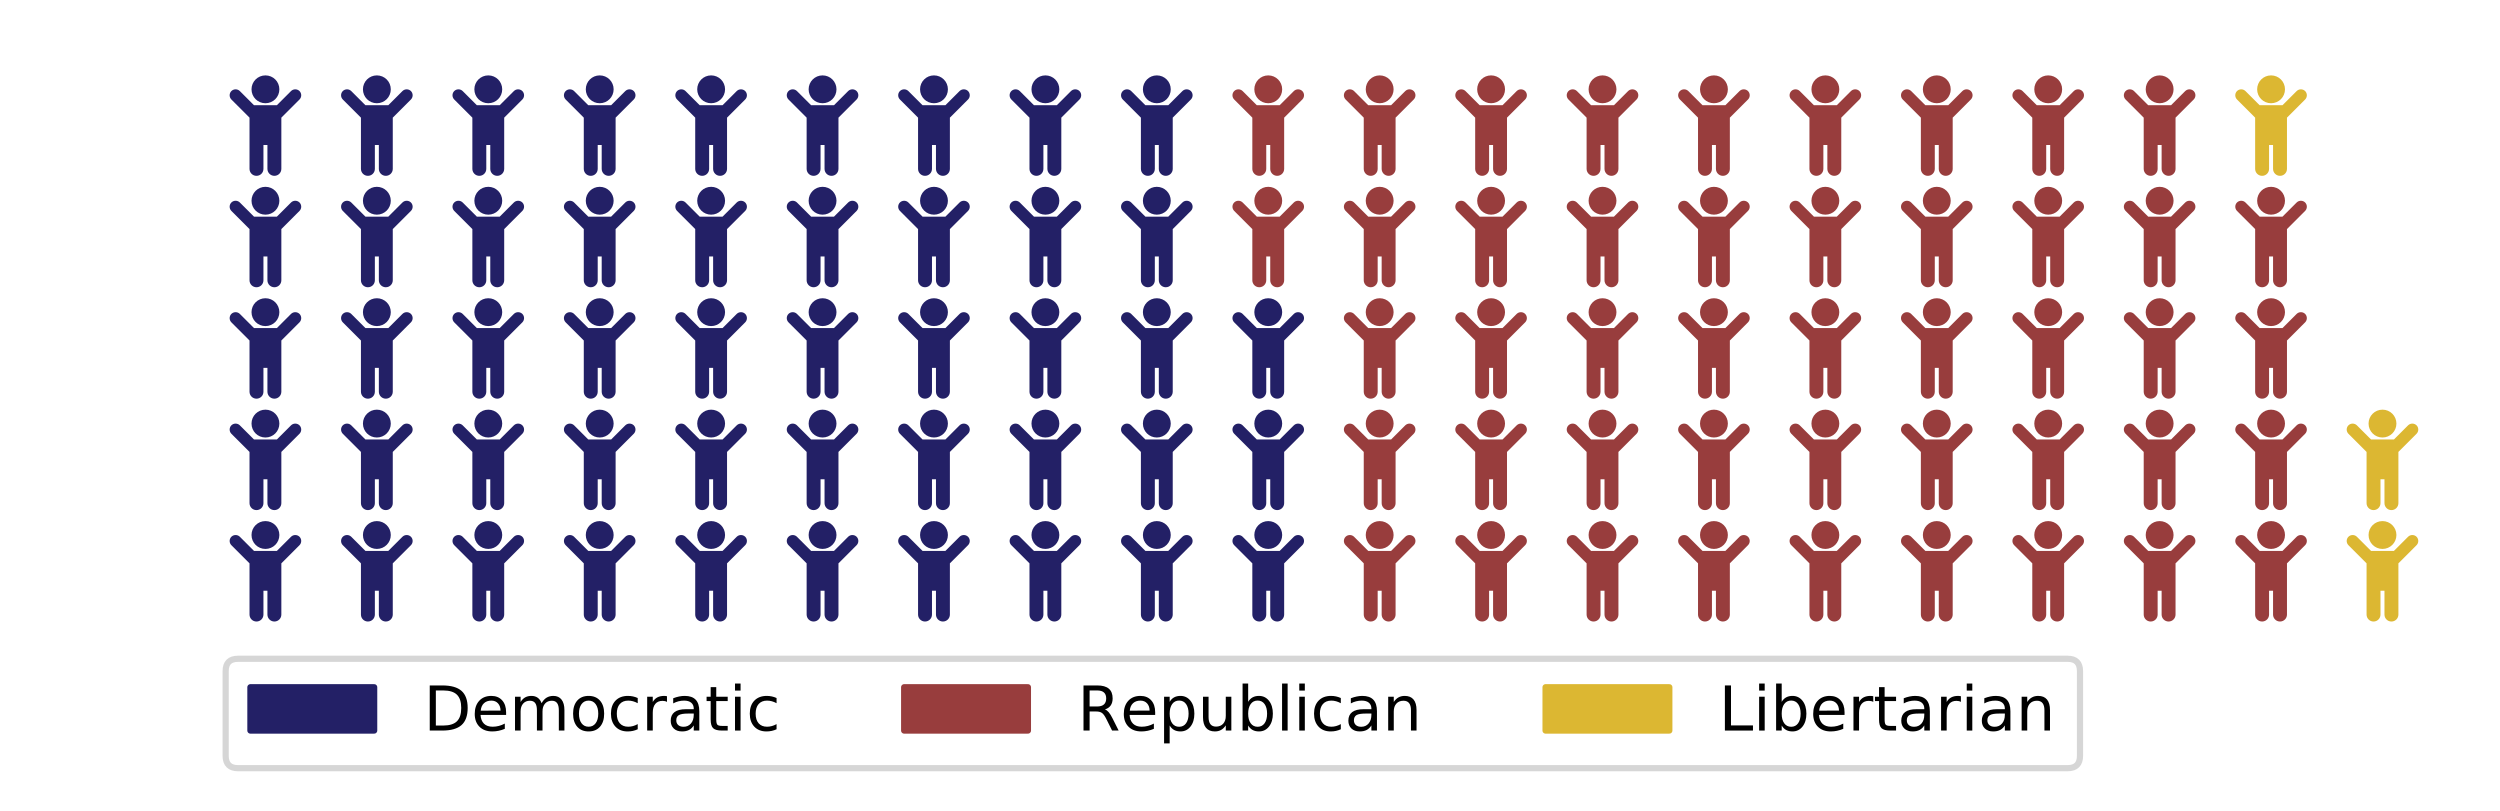 <?xml version="1.0" encoding="utf-8" standalone="no"?>
<!DOCTYPE svg PUBLIC "-//W3C//DTD SVG 1.1//EN"
  "http://www.w3.org/Graphics/SVG/1.1/DTD/svg11.dtd">
<!-- Created with matplotlib (http://matplotlib.org/) -->
<svg height="131pt" version="1.1" viewBox="0 0 404 131" width="404pt" xmlns="http://www.w3.org/2000/svg" xmlns:xlink="http://www.w3.org/1999/xlink">
 <defs>
  <style type="text/css">
*{stroke-linecap:butt;stroke-linejoin:round;}
  </style>
 </defs>
 <g id="figure_1">
  <g id="patch_1">
   <path d="M 0 131.337 
L 404.286 131.337 
L 404.286 0 
L 0 0 
z
" style="fill:#ffffff;"/>
  </g>
  <g id="axes_1">
   <g id="text_1">
    <!--  -->
    <defs>
     <path d="M 66.297 55.141 
C 68.359 57.25 68.359 60.609 66.297 62.719 
C 64.172 64.781 60.828 64.781 58.703 62.719 
L 45.984 50 
L 25.453 50 
L 12.719 62.719 
C 10.609 64.781 7.25 64.781 5.141 62.719 
C 3.062 60.609 3.062 57.25 5.141 55.141 
L 21.422 38.844 
L 21.422 -7.141 
C 21.422 -10.609 24.219 -13.391 27.672 -13.391 
C 31.141 -13.391 33.922 -10.609 33.922 -7.141 
L 33.922 14.281 
L 37.5 14.281 
L 37.5 -7.141 
C 37.5 -10.609 40.297 -13.391 43.75 -13.391 
C 47.203 -13.391 50 -10.609 50 -7.141 
L 50 38.844 
z
M 48.219 64.281 
C 48.219 71.203 42.641 76.781 35.719 76.781 
C 28.797 76.781 23.219 71.203 23.219 64.281 
C 23.219 57.359 28.797 51.781 35.719 51.781 
C 42.641 51.781 48.219 57.359 48.219 64.281 
z
" id="FontAwesome-f1ae"/>
    </defs>
    <g style="fill:#232066;" transform="translate(36.466 98.028)scale(0.18 -0.18)">
     <use xlink:href="#FontAwesome-f1ae"/>
    </g>
   </g>
   <g id="text_2">
    <!--  -->
    <g style="fill:#232066;" transform="translate(36.466 80.022)scale(0.18 -0.18)">
     <use xlink:href="#FontAwesome-f1ae"/>
    </g>
   </g>
   <g id="text_3">
    <!--  -->
    <g style="fill:#232066;" transform="translate(36.466 62.016)scale(0.18 -0.18)">
     <use xlink:href="#FontAwesome-f1ae"/>
    </g>
   </g>
   <g id="text_4">
    <!--  -->
    <g style="fill:#232066;" transform="translate(36.466 44.01)scale(0.18 -0.18)">
     <use xlink:href="#FontAwesome-f1ae"/>
    </g>
   </g>
   <g id="text_5">
    <!--  -->
    <g style="fill:#232066;" transform="translate(36.466 26.004)scale(0.18 -0.18)">
     <use xlink:href="#FontAwesome-f1ae"/>
    </g>
   </g>
   <g id="text_6">
    <!--  -->
    <g style="fill:#232066;" transform="translate(54.472 98.028)scale(0.18 -0.18)">
     <use xlink:href="#FontAwesome-f1ae"/>
    </g>
   </g>
   <g id="text_7">
    <!--  -->
    <g style="fill:#232066;" transform="translate(54.472 80.022)scale(0.18 -0.18)">
     <use xlink:href="#FontAwesome-f1ae"/>
    </g>
   </g>
   <g id="text_8">
    <!--  -->
    <g style="fill:#232066;" transform="translate(54.472 62.016)scale(0.18 -0.18)">
     <use xlink:href="#FontAwesome-f1ae"/>
    </g>
   </g>
   <g id="text_9">
    <!--  -->
    <g style="fill:#232066;" transform="translate(54.472 44.01)scale(0.18 -0.18)">
     <use xlink:href="#FontAwesome-f1ae"/>
    </g>
   </g>
   <g id="text_10">
    <!--  -->
    <g style="fill:#232066;" transform="translate(54.472 26.004)scale(0.18 -0.18)">
     <use xlink:href="#FontAwesome-f1ae"/>
    </g>
   </g>
   <g id="text_11">
    <!--  -->
    <g style="fill:#232066;" transform="translate(72.478 98.028)scale(0.18 -0.18)">
     <use xlink:href="#FontAwesome-f1ae"/>
    </g>
   </g>
   <g id="text_12">
    <!--  -->
    <g style="fill:#232066;" transform="translate(72.478 80.022)scale(0.18 -0.18)">
     <use xlink:href="#FontAwesome-f1ae"/>
    </g>
   </g>
   <g id="text_13">
    <!--  -->
    <g style="fill:#232066;" transform="translate(72.478 62.016)scale(0.18 -0.18)">
     <use xlink:href="#FontAwesome-f1ae"/>
    </g>
   </g>
   <g id="text_14">
    <!--  -->
    <g style="fill:#232066;" transform="translate(72.478 44.01)scale(0.18 -0.18)">
     <use xlink:href="#FontAwesome-f1ae"/>
    </g>
   </g>
   <g id="text_15">
    <!--  -->
    <g style="fill:#232066;" transform="translate(72.478 26.004)scale(0.18 -0.18)">
     <use xlink:href="#FontAwesome-f1ae"/>
    </g>
   </g>
   <g id="text_16">
    <!--  -->
    <g style="fill:#232066;" transform="translate(90.484 98.028)scale(0.18 -0.18)">
     <use xlink:href="#FontAwesome-f1ae"/>
    </g>
   </g>
   <g id="text_17">
    <!--  -->
    <g style="fill:#232066;" transform="translate(90.484 80.022)scale(0.18 -0.18)">
     <use xlink:href="#FontAwesome-f1ae"/>
    </g>
   </g>
   <g id="text_18">
    <!--  -->
    <g style="fill:#232066;" transform="translate(90.484 62.016)scale(0.18 -0.18)">
     <use xlink:href="#FontAwesome-f1ae"/>
    </g>
   </g>
   <g id="text_19">
    <!--  -->
    <g style="fill:#232066;" transform="translate(90.484 44.01)scale(0.18 -0.18)">
     <use xlink:href="#FontAwesome-f1ae"/>
    </g>
   </g>
   <g id="text_20">
    <!--  -->
    <g style="fill:#232066;" transform="translate(90.484 26.004)scale(0.18 -0.18)">
     <use xlink:href="#FontAwesome-f1ae"/>
    </g>
   </g>
   <g id="text_21">
    <!--  -->
    <g style="fill:#232066;" transform="translate(108.49 98.028)scale(0.18 -0.18)">
     <use xlink:href="#FontAwesome-f1ae"/>
    </g>
   </g>
   <g id="text_22">
    <!--  -->
    <g style="fill:#232066;" transform="translate(108.49 80.022)scale(0.18 -0.18)">
     <use xlink:href="#FontAwesome-f1ae"/>
    </g>
   </g>
   <g id="text_23">
    <!--  -->
    <g style="fill:#232066;" transform="translate(108.49 62.016)scale(0.18 -0.18)">
     <use xlink:href="#FontAwesome-f1ae"/>
    </g>
   </g>
   <g id="text_24">
    <!--  -->
    <g style="fill:#232066;" transform="translate(108.49 44.01)scale(0.18 -0.18)">
     <use xlink:href="#FontAwesome-f1ae"/>
    </g>
   </g>
   <g id="text_25">
    <!--  -->
    <g style="fill:#232066;" transform="translate(108.49 26.004)scale(0.18 -0.18)">
     <use xlink:href="#FontAwesome-f1ae"/>
    </g>
   </g>
   <g id="text_26">
    <!--  -->
    <g style="fill:#232066;" transform="translate(126.496 98.028)scale(0.18 -0.18)">
     <use xlink:href="#FontAwesome-f1ae"/>
    </g>
   </g>
   <g id="text_27">
    <!--  -->
    <g style="fill:#232066;" transform="translate(126.496 80.022)scale(0.18 -0.18)">
     <use xlink:href="#FontAwesome-f1ae"/>
    </g>
   </g>
   <g id="text_28">
    <!--  -->
    <g style="fill:#232066;" transform="translate(126.496 62.016)scale(0.18 -0.18)">
     <use xlink:href="#FontAwesome-f1ae"/>
    </g>
   </g>
   <g id="text_29">
    <!--  -->
    <g style="fill:#232066;" transform="translate(126.496 44.01)scale(0.18 -0.18)">
     <use xlink:href="#FontAwesome-f1ae"/>
    </g>
   </g>
   <g id="text_30">
    <!--  -->
    <g style="fill:#232066;" transform="translate(126.496 26.004)scale(0.18 -0.18)">
     <use xlink:href="#FontAwesome-f1ae"/>
    </g>
   </g>
   <g id="text_31">
    <!--  -->
    <g style="fill:#232066;" transform="translate(144.502 98.028)scale(0.18 -0.18)">
     <use xlink:href="#FontAwesome-f1ae"/>
    </g>
   </g>
   <g id="text_32">
    <!--  -->
    <g style="fill:#232066;" transform="translate(144.502 80.022)scale(0.18 -0.18)">
     <use xlink:href="#FontAwesome-f1ae"/>
    </g>
   </g>
   <g id="text_33">
    <!--  -->
    <g style="fill:#232066;" transform="translate(144.502 62.016)scale(0.18 -0.18)">
     <use xlink:href="#FontAwesome-f1ae"/>
    </g>
   </g>
   <g id="text_34">
    <!--  -->
    <g style="fill:#232066;" transform="translate(144.502 44.01)scale(0.18 -0.18)">
     <use xlink:href="#FontAwesome-f1ae"/>
    </g>
   </g>
   <g id="text_35">
    <!--  -->
    <g style="fill:#232066;" transform="translate(144.502 26.004)scale(0.18 -0.18)">
     <use xlink:href="#FontAwesome-f1ae"/>
    </g>
   </g>
   <g id="text_36">
    <!--  -->
    <g style="fill:#232066;" transform="translate(162.508 98.028)scale(0.18 -0.18)">
     <use xlink:href="#FontAwesome-f1ae"/>
    </g>
   </g>
   <g id="text_37">
    <!--  -->
    <g style="fill:#232066;" transform="translate(162.508 80.022)scale(0.18 -0.18)">
     <use xlink:href="#FontAwesome-f1ae"/>
    </g>
   </g>
   <g id="text_38">
    <!--  -->
    <g style="fill:#232066;" transform="translate(162.508 62.016)scale(0.18 -0.18)">
     <use xlink:href="#FontAwesome-f1ae"/>
    </g>
   </g>
   <g id="text_39">
    <!--  -->
    <g style="fill:#232066;" transform="translate(162.508 44.01)scale(0.18 -0.18)">
     <use xlink:href="#FontAwesome-f1ae"/>
    </g>
   </g>
   <g id="text_40">
    <!--  -->
    <g style="fill:#232066;" transform="translate(162.508 26.004)scale(0.18 -0.18)">
     <use xlink:href="#FontAwesome-f1ae"/>
    </g>
   </g>
   <g id="text_41">
    <!--  -->
    <g style="fill:#232066;" transform="translate(180.514 98.028)scale(0.18 -0.18)">
     <use xlink:href="#FontAwesome-f1ae"/>
    </g>
   </g>
   <g id="text_42">
    <!--  -->
    <g style="fill:#232066;" transform="translate(180.514 80.022)scale(0.18 -0.18)">
     <use xlink:href="#FontAwesome-f1ae"/>
    </g>
   </g>
   <g id="text_43">
    <!--  -->
    <g style="fill:#232066;" transform="translate(180.514 62.016)scale(0.18 -0.18)">
     <use xlink:href="#FontAwesome-f1ae"/>
    </g>
   </g>
   <g id="text_44">
    <!--  -->
    <g style="fill:#232066;" transform="translate(180.514 44.01)scale(0.18 -0.18)">
     <use xlink:href="#FontAwesome-f1ae"/>
    </g>
   </g>
   <g id="text_45">
    <!--  -->
    <g style="fill:#232066;" transform="translate(180.514 26.004)scale(0.18 -0.18)">
     <use xlink:href="#FontAwesome-f1ae"/>
    </g>
   </g>
   <g id="text_46">
    <!--  -->
    <g style="fill:#232066;" transform="translate(198.52 98.028)scale(0.18 -0.18)">
     <use xlink:href="#FontAwesome-f1ae"/>
    </g>
   </g>
   <g id="text_47">
    <!--  -->
    <g style="fill:#232066;" transform="translate(198.52 80.022)scale(0.18 -0.18)">
     <use xlink:href="#FontAwesome-f1ae"/>
    </g>
   </g>
   <g id="text_48">
    <!--  -->
    <g style="fill:#232066;" transform="translate(198.52 62.016)scale(0.18 -0.18)">
     <use xlink:href="#FontAwesome-f1ae"/>
    </g>
   </g>
   <g id="text_49">
    <!--  -->
    <g style="fill:#983d3d;" transform="translate(198.52 44.01)scale(0.18 -0.18)">
     <use xlink:href="#FontAwesome-f1ae"/>
    </g>
   </g>
   <g id="text_50">
    <!--  -->
    <g style="fill:#983d3d;" transform="translate(198.52 26.004)scale(0.18 -0.18)">
     <use xlink:href="#FontAwesome-f1ae"/>
    </g>
   </g>
   <g id="text_51">
    <!--  -->
    <g style="fill:#983d3d;" transform="translate(216.526 98.028)scale(0.18 -0.18)">
     <use xlink:href="#FontAwesome-f1ae"/>
    </g>
   </g>
   <g id="text_52">
    <!--  -->
    <g style="fill:#983d3d;" transform="translate(216.526 80.022)scale(0.18 -0.18)">
     <use xlink:href="#FontAwesome-f1ae"/>
    </g>
   </g>
   <g id="text_53">
    <!--  -->
    <g style="fill:#983d3d;" transform="translate(216.526 62.016)scale(0.18 -0.18)">
     <use xlink:href="#FontAwesome-f1ae"/>
    </g>
   </g>
   <g id="text_54">
    <!--  -->
    <g style="fill:#983d3d;" transform="translate(216.526 44.01)scale(0.18 -0.18)">
     <use xlink:href="#FontAwesome-f1ae"/>
    </g>
   </g>
   <g id="text_55">
    <!--  -->
    <g style="fill:#983d3d;" transform="translate(216.526 26.004)scale(0.18 -0.18)">
     <use xlink:href="#FontAwesome-f1ae"/>
    </g>
   </g>
   <g id="text_56">
    <!--  -->
    <g style="fill:#983d3d;" transform="translate(234.532 98.028)scale(0.18 -0.18)">
     <use xlink:href="#FontAwesome-f1ae"/>
    </g>
   </g>
   <g id="text_57">
    <!--  -->
    <g style="fill:#983d3d;" transform="translate(234.532 80.022)scale(0.18 -0.18)">
     <use xlink:href="#FontAwesome-f1ae"/>
    </g>
   </g>
   <g id="text_58">
    <!--  -->
    <g style="fill:#983d3d;" transform="translate(234.532 62.016)scale(0.18 -0.18)">
     <use xlink:href="#FontAwesome-f1ae"/>
    </g>
   </g>
   <g id="text_59">
    <!--  -->
    <g style="fill:#983d3d;" transform="translate(234.532 44.01)scale(0.18 -0.18)">
     <use xlink:href="#FontAwesome-f1ae"/>
    </g>
   </g>
   <g id="text_60">
    <!--  -->
    <g style="fill:#983d3d;" transform="translate(234.532 26.004)scale(0.18 -0.18)">
     <use xlink:href="#FontAwesome-f1ae"/>
    </g>
   </g>
   <g id="text_61">
    <!--  -->
    <g style="fill:#983d3d;" transform="translate(252.538 98.028)scale(0.18 -0.18)">
     <use xlink:href="#FontAwesome-f1ae"/>
    </g>
   </g>
   <g id="text_62">
    <!--  -->
    <g style="fill:#983d3d;" transform="translate(252.538 80.022)scale(0.18 -0.18)">
     <use xlink:href="#FontAwesome-f1ae"/>
    </g>
   </g>
   <g id="text_63">
    <!--  -->
    <g style="fill:#983d3d;" transform="translate(252.538 62.016)scale(0.18 -0.18)">
     <use xlink:href="#FontAwesome-f1ae"/>
    </g>
   </g>
   <g id="text_64">
    <!--  -->
    <g style="fill:#983d3d;" transform="translate(252.538 44.01)scale(0.18 -0.18)">
     <use xlink:href="#FontAwesome-f1ae"/>
    </g>
   </g>
   <g id="text_65">
    <!--  -->
    <g style="fill:#983d3d;" transform="translate(252.538 26.004)scale(0.18 -0.18)">
     <use xlink:href="#FontAwesome-f1ae"/>
    </g>
   </g>
   <g id="text_66">
    <!--  -->
    <g style="fill:#983d3d;" transform="translate(270.544 98.028)scale(0.18 -0.18)">
     <use xlink:href="#FontAwesome-f1ae"/>
    </g>
   </g>
   <g id="text_67">
    <!--  -->
    <g style="fill:#983d3d;" transform="translate(270.544 80.022)scale(0.18 -0.18)">
     <use xlink:href="#FontAwesome-f1ae"/>
    </g>
   </g>
   <g id="text_68">
    <!--  -->
    <g style="fill:#983d3d;" transform="translate(270.544 62.016)scale(0.18 -0.18)">
     <use xlink:href="#FontAwesome-f1ae"/>
    </g>
   </g>
   <g id="text_69">
    <!--  -->
    <g style="fill:#983d3d;" transform="translate(270.544 44.01)scale(0.18 -0.18)">
     <use xlink:href="#FontAwesome-f1ae"/>
    </g>
   </g>
   <g id="text_70">
    <!--  -->
    <g style="fill:#983d3d;" transform="translate(270.544 26.004)scale(0.18 -0.18)">
     <use xlink:href="#FontAwesome-f1ae"/>
    </g>
   </g>
   <g id="text_71">
    <!--  -->
    <g style="fill:#983d3d;" transform="translate(288.55 98.028)scale(0.18 -0.18)">
     <use xlink:href="#FontAwesome-f1ae"/>
    </g>
   </g>
   <g id="text_72">
    <!--  -->
    <g style="fill:#983d3d;" transform="translate(288.55 80.022)scale(0.18 -0.18)">
     <use xlink:href="#FontAwesome-f1ae"/>
    </g>
   </g>
   <g id="text_73">
    <!--  -->
    <g style="fill:#983d3d;" transform="translate(288.55 62.016)scale(0.18 -0.18)">
     <use xlink:href="#FontAwesome-f1ae"/>
    </g>
   </g>
   <g id="text_74">
    <!--  -->
    <g style="fill:#983d3d;" transform="translate(288.55 44.01)scale(0.18 -0.18)">
     <use xlink:href="#FontAwesome-f1ae"/>
    </g>
   </g>
   <g id="text_75">
    <!--  -->
    <g style="fill:#983d3d;" transform="translate(288.55 26.004)scale(0.18 -0.18)">
     <use xlink:href="#FontAwesome-f1ae"/>
    </g>
   </g>
   <g id="text_76">
    <!--  -->
    <g style="fill:#983d3d;" transform="translate(306.556 98.028)scale(0.18 -0.18)">
     <use xlink:href="#FontAwesome-f1ae"/>
    </g>
   </g>
   <g id="text_77">
    <!--  -->
    <g style="fill:#983d3d;" transform="translate(306.556 80.022)scale(0.18 -0.18)">
     <use xlink:href="#FontAwesome-f1ae"/>
    </g>
   </g>
   <g id="text_78">
    <!--  -->
    <g style="fill:#983d3d;" transform="translate(306.556 62.016)scale(0.18 -0.18)">
     <use xlink:href="#FontAwesome-f1ae"/>
    </g>
   </g>
   <g id="text_79">
    <!--  -->
    <g style="fill:#983d3d;" transform="translate(306.556 44.01)scale(0.18 -0.18)">
     <use xlink:href="#FontAwesome-f1ae"/>
    </g>
   </g>
   <g id="text_80">
    <!--  -->
    <g style="fill:#983d3d;" transform="translate(306.556 26.004)scale(0.18 -0.18)">
     <use xlink:href="#FontAwesome-f1ae"/>
    </g>
   </g>
   <g id="text_81">
    <!--  -->
    <g style="fill:#983d3d;" transform="translate(324.562 98.028)scale(0.18 -0.18)">
     <use xlink:href="#FontAwesome-f1ae"/>
    </g>
   </g>
   <g id="text_82">
    <!--  -->
    <g style="fill:#983d3d;" transform="translate(324.562 80.022)scale(0.18 -0.18)">
     <use xlink:href="#FontAwesome-f1ae"/>
    </g>
   </g>
   <g id="text_83">
    <!--  -->
    <g style="fill:#983d3d;" transform="translate(324.562 62.016)scale(0.18 -0.18)">
     <use xlink:href="#FontAwesome-f1ae"/>
    </g>
   </g>
   <g id="text_84">
    <!--  -->
    <g style="fill:#983d3d;" transform="translate(324.562 44.01)scale(0.18 -0.18)">
     <use xlink:href="#FontAwesome-f1ae"/>
    </g>
   </g>
   <g id="text_85">
    <!--  -->
    <g style="fill:#983d3d;" transform="translate(324.562 26.004)scale(0.18 -0.18)">
     <use xlink:href="#FontAwesome-f1ae"/>
    </g>
   </g>
   <g id="text_86">
    <!--  -->
    <g style="fill:#983d3d;" transform="translate(342.568 98.028)scale(0.18 -0.18)">
     <use xlink:href="#FontAwesome-f1ae"/>
    </g>
   </g>
   <g id="text_87">
    <!--  -->
    <g style="fill:#983d3d;" transform="translate(342.568 80.022)scale(0.18 -0.18)">
     <use xlink:href="#FontAwesome-f1ae"/>
    </g>
   </g>
   <g id="text_88">
    <!--  -->
    <g style="fill:#983d3d;" transform="translate(342.568 62.016)scale(0.18 -0.18)">
     <use xlink:href="#FontAwesome-f1ae"/>
    </g>
   </g>
   <g id="text_89">
    <!--  -->
    <g style="fill:#983d3d;" transform="translate(342.568 44.01)scale(0.18 -0.18)">
     <use xlink:href="#FontAwesome-f1ae"/>
    </g>
   </g>
   <g id="text_90">
    <!--  -->
    <g style="fill:#983d3d;" transform="translate(342.568 26.004)scale(0.18 -0.18)">
     <use xlink:href="#FontAwesome-f1ae"/>
    </g>
   </g>
   <g id="text_91">
    <!--  -->
    <g style="fill:#983d3d;" transform="translate(360.575 98.028)scale(0.18 -0.18)">
     <use xlink:href="#FontAwesome-f1ae"/>
    </g>
   </g>
   <g id="text_92">
    <!--  -->
    <g style="fill:#983d3d;" transform="translate(360.575 80.022)scale(0.18 -0.18)">
     <use xlink:href="#FontAwesome-f1ae"/>
    </g>
   </g>
   <g id="text_93">
    <!--  -->
    <g style="fill:#983d3d;" transform="translate(360.575 62.016)scale(0.18 -0.18)">
     <use xlink:href="#FontAwesome-f1ae"/>
    </g>
   </g>
   <g id="text_94">
    <!--  -->
    <g style="fill:#983d3d;" transform="translate(360.575 44.01)scale(0.18 -0.18)">
     <use xlink:href="#FontAwesome-f1ae"/>
    </g>
   </g>
   <g id="text_95">
    <!--  -->
    <g style="fill:#dcb732;" transform="translate(360.575 26.004)scale(0.18 -0.18)">
     <use xlink:href="#FontAwesome-f1ae"/>
    </g>
   </g>
   <g id="text_96">
    <!--  -->
    <g style="fill:#dcb732;" transform="translate(378.581 98.028)scale(0.18 -0.18)">
     <use xlink:href="#FontAwesome-f1ae"/>
    </g>
   </g>
   <g id="text_97">
    <!--  -->
    <g style="fill:#dcb732;" transform="translate(378.581 80.022)scale(0.18 -0.18)">
     <use xlink:href="#FontAwesome-f1ae"/>
    </g>
   </g>
   <g id="legend_1">
    <g id="patch_2">
     <path d="M 38.466 124.137 
L 334.128 124.137 
Q 336.128 124.137 336.128 122.137 
L 336.128 108.459 
Q 336.128 106.459 334.128 106.459 
L 38.466 106.459 
Q 36.466 106.459 36.466 108.459 
L 36.466 122.137 
Q 36.466 124.137 38.466 124.137 
z
" style="fill:#ffffff;opacity:0.8;stroke:#cccccc;stroke-linejoin:miter;"/>
    </g>
    <g id="patch_3">
     <path d="M 40.466 118.058 
L 60.466 118.058 
L 60.466 111.058 
L 40.466 111.058 
z
" style="fill:#232066;stroke:#232066;stroke-linejoin:miter;"/>
    </g>
    <g id="text_98">
     <!-- Democratic -->
     <defs>
      <path d="M 19.672 64.797 
L 19.672 8.109 
L 31.594 8.109 
Q 46.688 8.109 53.688 14.938 
Q 60.688 21.781 60.688 36.531 
Q 60.688 51.172 53.688 57.984 
Q 46.688 64.797 31.594 64.797 
z
M 9.812 72.906 
L 30.078 72.906 
Q 51.266 72.906 61.172 64.094 
Q 71.094 55.281 71.094 36.531 
Q 71.094 17.672 61.125 8.828 
Q 51.172 0 30.078 0 
L 9.812 0 
z
" id="DejaVuSans-44"/>
      <path d="M 56.203 29.594 
L 56.203 25.203 
L 14.891 25.203 
Q 15.484 15.922 20.484 11.062 
Q 25.484 6.203 34.422 6.203 
Q 39.594 6.203 44.453 7.469 
Q 49.312 8.734 54.109 11.281 
L 54.109 2.781 
Q 49.266 0.734 44.188 -0.344 
Q 39.109 -1.422 33.891 -1.422 
Q 20.797 -1.422 13.156 6.188 
Q 5.516 13.812 5.516 26.812 
Q 5.516 40.234 12.766 48.109 
Q 20.016 56 32.328 56 
Q 43.359 56 49.781 48.891 
Q 56.203 41.797 56.203 29.594 
z
M 47.219 32.234 
Q 47.125 39.594 43.094 43.984 
Q 39.062 48.391 32.422 48.391 
Q 24.906 48.391 20.391 44.141 
Q 15.875 39.891 15.188 32.172 
z
" id="DejaVuSans-65"/>
      <path d="M 52 44.188 
Q 55.375 50.25 60.062 53.125 
Q 64.75 56 71.094 56 
Q 79.641 56 84.281 50.016 
Q 88.922 44.047 88.922 33.016 
L 88.922 0 
L 79.891 0 
L 79.891 32.719 
Q 79.891 40.578 77.094 44.375 
Q 74.312 48.188 68.609 48.188 
Q 61.625 48.188 57.562 43.547 
Q 53.516 38.922 53.516 30.906 
L 53.516 0 
L 44.484 0 
L 44.484 32.719 
Q 44.484 40.625 41.703 44.406 
Q 38.922 48.188 33.109 48.188 
Q 26.219 48.188 22.156 43.531 
Q 18.109 38.875 18.109 30.906 
L 18.109 0 
L 9.078 0 
L 9.078 54.688 
L 18.109 54.688 
L 18.109 46.188 
Q 21.188 51.219 25.484 53.609 
Q 29.781 56 35.688 56 
Q 41.656 56 45.828 52.969 
Q 50 49.953 52 44.188 
z
" id="DejaVuSans-6d"/>
      <path d="M 30.609 48.391 
Q 23.391 48.391 19.188 42.75 
Q 14.984 37.109 14.984 27.297 
Q 14.984 17.484 19.156 11.844 
Q 23.344 6.203 30.609 6.203 
Q 37.797 6.203 41.984 11.859 
Q 46.188 17.531 46.188 27.297 
Q 46.188 37.016 41.984 42.703 
Q 37.797 48.391 30.609 48.391 
z
M 30.609 56 
Q 42.328 56 49.016 48.375 
Q 55.719 40.766 55.719 27.297 
Q 55.719 13.875 49.016 6.219 
Q 42.328 -1.422 30.609 -1.422 
Q 18.844 -1.422 12.172 6.219 
Q 5.516 13.875 5.516 27.297 
Q 5.516 40.766 12.172 48.375 
Q 18.844 56 30.609 56 
z
" id="DejaVuSans-6f"/>
      <path d="M 48.781 52.594 
L 48.781 44.188 
Q 44.969 46.297 41.141 47.344 
Q 37.312 48.391 33.406 48.391 
Q 24.656 48.391 19.812 42.844 
Q 14.984 37.312 14.984 27.297 
Q 14.984 17.281 19.812 11.734 
Q 24.656 6.203 33.406 6.203 
Q 37.312 6.203 41.141 7.25 
Q 44.969 8.297 48.781 10.406 
L 48.781 2.094 
Q 45.016 0.344 40.984 -0.531 
Q 36.969 -1.422 32.422 -1.422 
Q 20.062 -1.422 12.781 6.344 
Q 5.516 14.109 5.516 27.297 
Q 5.516 40.672 12.859 48.328 
Q 20.219 56 33.016 56 
Q 37.156 56 41.109 55.141 
Q 45.062 54.297 48.781 52.594 
z
" id="DejaVuSans-63"/>
      <path d="M 41.109 46.297 
Q 39.594 47.172 37.812 47.578 
Q 36.031 48 33.891 48 
Q 26.266 48 22.188 43.047 
Q 18.109 38.094 18.109 28.812 
L 18.109 0 
L 9.078 0 
L 9.078 54.688 
L 18.109 54.688 
L 18.109 46.188 
Q 20.953 51.172 25.484 53.578 
Q 30.031 56 36.531 56 
Q 37.453 56 38.578 55.875 
Q 39.703 55.766 41.062 55.516 
z
" id="DejaVuSans-72"/>
      <path d="M 34.281 27.484 
Q 23.391 27.484 19.188 25 
Q 14.984 22.516 14.984 16.5 
Q 14.984 11.719 18.141 8.906 
Q 21.297 6.109 26.703 6.109 
Q 34.188 6.109 38.703 11.406 
Q 43.219 16.703 43.219 25.484 
L 43.219 27.484 
z
M 52.203 31.203 
L 52.203 0 
L 43.219 0 
L 43.219 8.297 
Q 40.141 3.328 35.547 0.953 
Q 30.953 -1.422 24.312 -1.422 
Q 15.922 -1.422 10.953 3.297 
Q 6 8.016 6 15.922 
Q 6 25.141 12.172 29.828 
Q 18.359 34.516 30.609 34.516 
L 43.219 34.516 
L 43.219 35.406 
Q 43.219 41.609 39.141 45 
Q 35.062 48.391 27.688 48.391 
Q 23 48.391 18.547 47.266 
Q 14.109 46.141 10.016 43.891 
L 10.016 52.203 
Q 14.938 54.109 19.578 55.047 
Q 24.219 56 28.609 56 
Q 40.484 56 46.344 49.844 
Q 52.203 43.703 52.203 31.203 
z
" id="DejaVuSans-61"/>
      <path d="M 18.312 70.219 
L 18.312 54.688 
L 36.812 54.688 
L 36.812 47.703 
L 18.312 47.703 
L 18.312 18.016 
Q 18.312 11.328 20.141 9.422 
Q 21.969 7.516 27.594 7.516 
L 36.812 7.516 
L 36.812 0 
L 27.594 0 
Q 17.188 0 13.234 3.875 
Q 9.281 7.766 9.281 18.016 
L 9.281 47.703 
L 2.688 47.703 
L 2.688 54.688 
L 9.281 54.688 
L 9.281 70.219 
z
" id="DejaVuSans-74"/>
      <path d="M 9.422 54.688 
L 18.406 54.688 
L 18.406 0 
L 9.422 0 
z
M 9.422 75.984 
L 18.406 75.984 
L 18.406 64.594 
L 9.422 64.594 
z
" id="DejaVuSans-69"/>
     </defs>
     <g transform="translate(68.466 118.058)scale(0.1 -0.1)">
      <use xlink:href="#DejaVuSans-44"/>
      <use x="77.002" xlink:href="#DejaVuSans-65"/>
      <use x="138.525" xlink:href="#DejaVuSans-6d"/>
      <use x="235.938" xlink:href="#DejaVuSans-6f"/>
      <use x="297.119" xlink:href="#DejaVuSans-63"/>
      <use x="352.1" xlink:href="#DejaVuSans-72"/>
      <use x="393.213" xlink:href="#DejaVuSans-61"/>
      <use x="454.492" xlink:href="#DejaVuSans-74"/>
      <use x="493.701" xlink:href="#DejaVuSans-69"/>
      <use x="521.484" xlink:href="#DejaVuSans-63"/>
     </g>
    </g>
    <g id="patch_4">
     <path d="M 146.113 118.058 
L 166.113 118.058 
L 166.113 111.058 
L 146.113 111.058 
z
" style="fill:#983d3d;stroke:#983d3d;stroke-linejoin:miter;"/>
    </g>
    <g id="text_99">
     <!-- Republican -->
     <defs>
      <path d="M 44.391 34.188 
Q 47.562 33.109 50.562 29.594 
Q 53.562 26.078 56.594 19.922 
L 66.609 0 
L 56 0 
L 46.688 18.703 
Q 43.062 26.031 39.672 28.422 
Q 36.281 30.812 30.422 30.812 
L 19.672 30.812 
L 19.672 0 
L 9.812 0 
L 9.812 72.906 
L 32.078 72.906 
Q 44.578 72.906 50.734 67.672 
Q 56.891 62.453 56.891 51.906 
Q 56.891 45.016 53.688 40.469 
Q 50.484 35.938 44.391 34.188 
z
M 19.672 64.797 
L 19.672 38.922 
L 32.078 38.922 
Q 39.203 38.922 42.844 42.219 
Q 46.484 45.516 46.484 51.906 
Q 46.484 58.297 42.844 61.547 
Q 39.203 64.797 32.078 64.797 
z
" id="DejaVuSans-52"/>
      <path d="M 18.109 8.203 
L 18.109 -20.797 
L 9.078 -20.797 
L 9.078 54.688 
L 18.109 54.688 
L 18.109 46.391 
Q 20.953 51.266 25.266 53.625 
Q 29.594 56 35.594 56 
Q 45.562 56 51.781 48.094 
Q 58.016 40.188 58.016 27.297 
Q 58.016 14.406 51.781 6.484 
Q 45.562 -1.422 35.594 -1.422 
Q 29.594 -1.422 25.266 0.953 
Q 20.953 3.328 18.109 8.203 
z
M 48.688 27.297 
Q 48.688 37.203 44.609 42.844 
Q 40.531 48.484 33.406 48.484 
Q 26.266 48.484 22.188 42.844 
Q 18.109 37.203 18.109 27.297 
Q 18.109 17.391 22.188 11.75 
Q 26.266 6.109 33.406 6.109 
Q 40.531 6.109 44.609 11.75 
Q 48.688 17.391 48.688 27.297 
z
" id="DejaVuSans-70"/>
      <path d="M 8.5 21.578 
L 8.5 54.688 
L 17.484 54.688 
L 17.484 21.922 
Q 17.484 14.156 20.5 10.266 
Q 23.531 6.391 29.594 6.391 
Q 36.859 6.391 41.078 11.031 
Q 45.312 15.672 45.312 23.688 
L 45.312 54.688 
L 54.297 54.688 
L 54.297 0 
L 45.312 0 
L 45.312 8.406 
Q 42.047 3.422 37.719 1 
Q 33.406 -1.422 27.688 -1.422 
Q 18.266 -1.422 13.375 4.438 
Q 8.5 10.297 8.5 21.578 
z
M 31.109 56 
z
" id="DejaVuSans-75"/>
      <path d="M 48.688 27.297 
Q 48.688 37.203 44.609 42.844 
Q 40.531 48.484 33.406 48.484 
Q 26.266 48.484 22.188 42.844 
Q 18.109 37.203 18.109 27.297 
Q 18.109 17.391 22.188 11.75 
Q 26.266 6.109 33.406 6.109 
Q 40.531 6.109 44.609 11.75 
Q 48.688 17.391 48.688 27.297 
z
M 18.109 46.391 
Q 20.953 51.266 25.266 53.625 
Q 29.594 56 35.594 56 
Q 45.562 56 51.781 48.094 
Q 58.016 40.188 58.016 27.297 
Q 58.016 14.406 51.781 6.484 
Q 45.562 -1.422 35.594 -1.422 
Q 29.594 -1.422 25.266 0.953 
Q 20.953 3.328 18.109 8.203 
L 18.109 0 
L 9.078 0 
L 9.078 75.984 
L 18.109 75.984 
z
" id="DejaVuSans-62"/>
      <path d="M 9.422 75.984 
L 18.406 75.984 
L 18.406 0 
L 9.422 0 
z
" id="DejaVuSans-6c"/>
      <path d="M 54.891 33.016 
L 54.891 0 
L 45.906 0 
L 45.906 32.719 
Q 45.906 40.484 42.875 44.328 
Q 39.844 48.188 33.797 48.188 
Q 26.516 48.188 22.312 43.547 
Q 18.109 38.922 18.109 30.906 
L 18.109 0 
L 9.078 0 
L 9.078 54.688 
L 18.109 54.688 
L 18.109 46.188 
Q 21.344 51.125 25.703 53.562 
Q 30.078 56 35.797 56 
Q 45.219 56 50.047 50.172 
Q 54.891 44.344 54.891 33.016 
z
" id="DejaVuSans-6e"/>
     </defs>
     <g transform="translate(174.113 118.058)scale(0.1 -0.1)">
      <use xlink:href="#DejaVuSans-52"/>
      <use x="69.42" xlink:href="#DejaVuSans-65"/>
      <use x="130.943" xlink:href="#DejaVuSans-70"/>
      <use x="194.42" xlink:href="#DejaVuSans-75"/>
      <use x="257.799" xlink:href="#DejaVuSans-62"/>
      <use x="321.275" xlink:href="#DejaVuSans-6c"/>
      <use x="349.059" xlink:href="#DejaVuSans-69"/>
      <use x="376.842" xlink:href="#DejaVuSans-63"/>
      <use x="431.822" xlink:href="#DejaVuSans-61"/>
      <use x="493.102" xlink:href="#DejaVuSans-6e"/>
     </g>
    </g>
    <g id="patch_5">
     <path d="M 249.762 118.058 
L 269.762 118.058 
L 269.762 111.058 
L 249.762 111.058 
z
" style="fill:#dcb732;stroke:#dcb732;stroke-linejoin:miter;"/>
    </g>
    <g id="text_100">
     <!-- Libertarian -->
     <defs>
      <path d="M 9.812 72.906 
L 19.672 72.906 
L 19.672 8.297 
L 55.172 8.297 
L 55.172 0 
L 9.812 0 
z
" id="DejaVuSans-4c"/>
     </defs>
     <g transform="translate(277.762 118.058)scale(0.1 -0.1)">
      <use xlink:href="#DejaVuSans-4c"/>
      <use x="55.713" xlink:href="#DejaVuSans-69"/>
      <use x="83.496" xlink:href="#DejaVuSans-62"/>
      <use x="146.973" xlink:href="#DejaVuSans-65"/>
      <use x="208.496" xlink:href="#DejaVuSans-72"/>
      <use x="249.609" xlink:href="#DejaVuSans-74"/>
      <use x="288.818" xlink:href="#DejaVuSans-61"/>
      <use x="350.098" xlink:href="#DejaVuSans-72"/>
      <use x="391.211" xlink:href="#DejaVuSans-69"/>
      <use x="418.994" xlink:href="#DejaVuSans-61"/>
      <use x="480.273" xlink:href="#DejaVuSans-6e"/>
     </g>
    </g>
   </g>
  </g>
 </g>
</svg>
